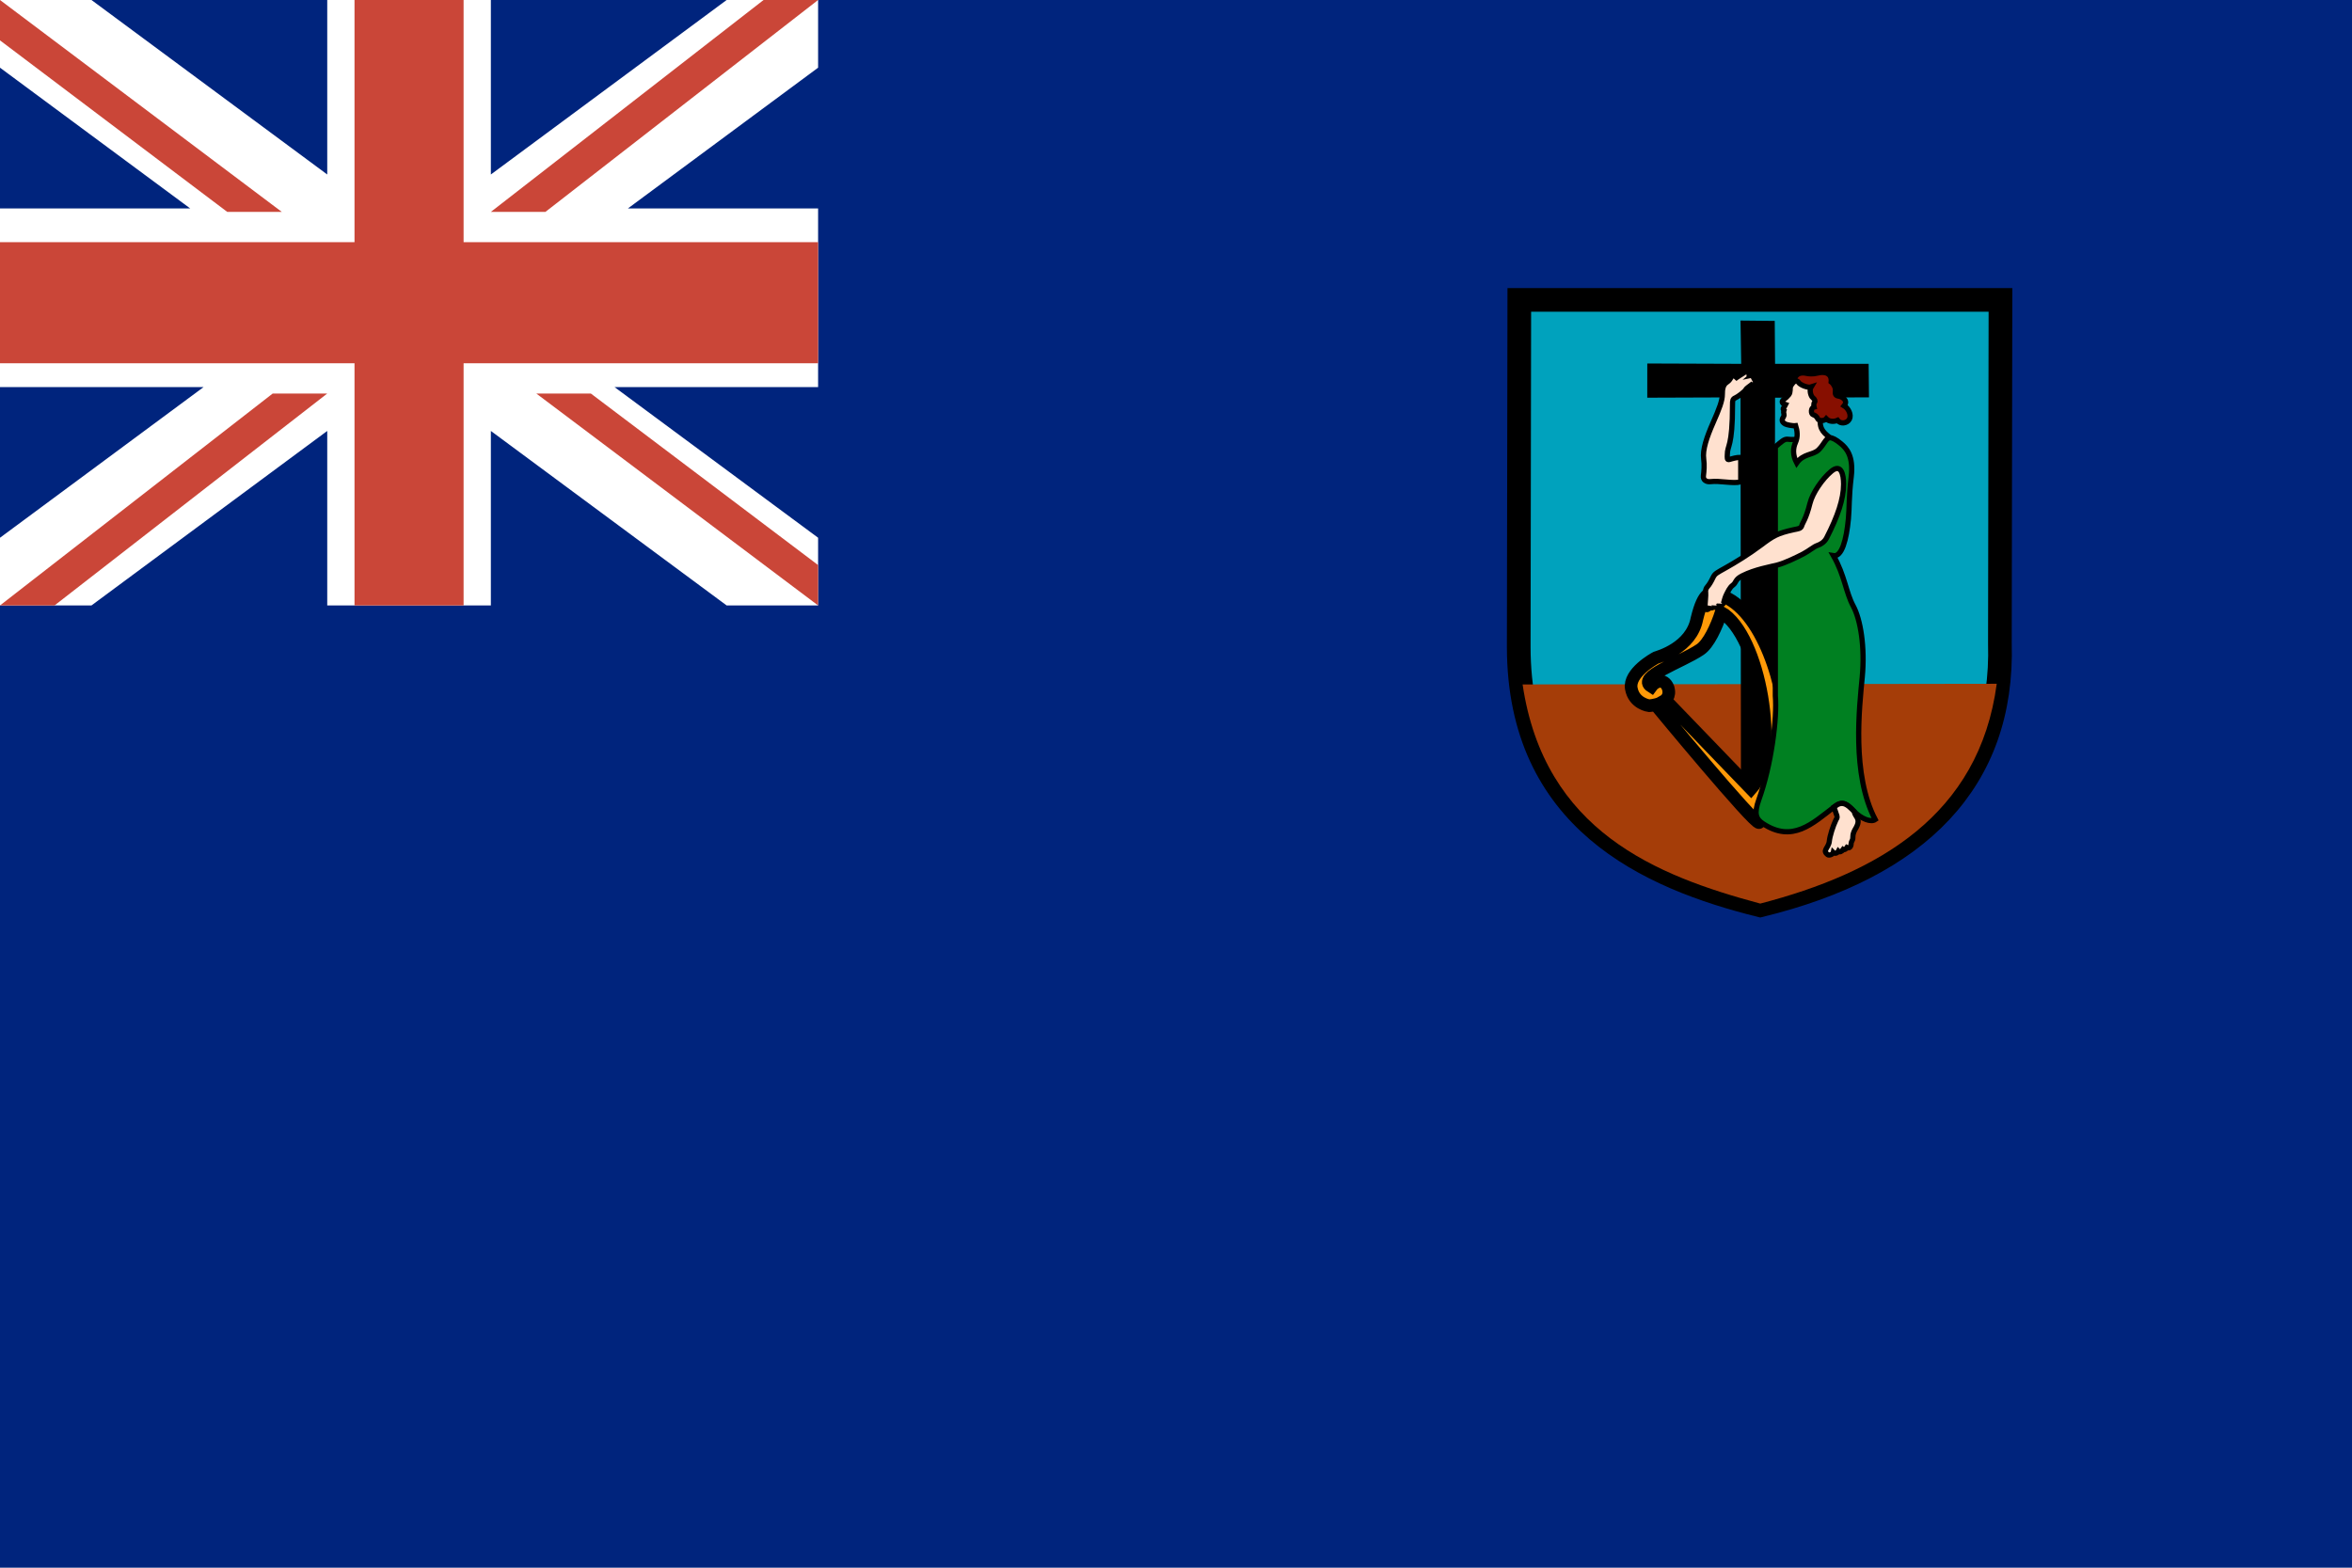 <?xml version="1.0" encoding="UTF-8" standalone="no"?>
<svg width="180px" height="120px" viewBox="0 0 180 120" version="1.1" xmlns="http://www.w3.org/2000/svg" xmlns:xlink="http://www.w3.org/1999/xlink">
    <!-- Generator: Sketch 40.2 (33826) - http://www.bohemiancoding.com/sketch -->
    <title>icon-flag-ms</title>
    <desc>Created with Sketch.</desc>
    <defs></defs>
    <g id="Page-1" stroke="none" stroke-width="1" fill="none" fill-rule="evenodd">
        <rect id="Rectangle-path" fill="#00247D" x="0" y="0" width="180" height="120"></rect>
        <path d="M116.273,22.955 L153.097,22.955 L153.053,49.229 C153.359,59.79 146.794,66.344 134.714,69.299 C126.136,67.163 116.244,62.745 116.23,49.528 L116.273,22.955 L116.273,22.955 Z" id="Shape" stroke="#000000" stroke-width="1.812" fill="#00A2BD"></path>
        <path d="M152.811,52.341 C151.471,62.422 143.707,66.827 134.713,69.165 C126.752,67.029 118.187,63.62 116.526,52.391 L152.811,52.341 L152.811,52.341 Z" id="Shape" fill="#A53D08"></path>
        <polygon id="Shape" fill="#000000" points="133.255 27.85 133.203 24.538 135.822 24.564 135.847 27.85 143.009 27.85 143.035 30.416 135.847 30.442 135.79 60.714 133.236 60.73 133.203 30.417 126.066 30.442 126.068 27.824"></polygon>
        <path d="M127.457,53.59 L134.013,60.391 C136.279,57.899 134.707,48.586 131.726,46.871 C131.368,47.974 130.76,49.296 130.114,49.722 C128.693,50.691 125.211,51.823 126.375,52.548 C126.64,52.181 127.335,51.834 127.661,52.651 C128.049,53.937 126.211,54.019 126.211,54.019 C126.211,54.019 125.047,53.876 124.843,52.691 C124.639,51.507 126.577,50.426 126.742,50.343 C126.906,50.282 129.438,49.608 129.867,47.361 C130.398,45.155 130.949,45.482 131.051,45.442 C134.36,45.768 136.524,51.691 136.647,55.857 C136.77,60.023 134.952,62.78 134.625,62.964 C134.299,63.148 126.742,53.999 126.742,53.999 L127.457,53.59 L127.457,53.59 Z" id="Shape" stroke="#000000" stroke-width="0.968" fill="#FF9A08"></path>
        <path d="M135.867,34.207 C136.321,33.817 136.556,33.579 136.837,33.623 C137.118,33.666 137.501,33.644 137.782,33.558 C138.064,33.471 139.458,33.298 140.032,33.493 C140.226,33.514 140.486,33.623 140.885,33.958 C141.286,34.293 141.87,34.877 141.675,36.499 C141.481,38.121 141.544,38.815 141.459,39.722 C141.308,41.322 140.953,42.64 140.313,42.533 C141.178,44.047 141.264,45.345 141.826,46.383 C142.389,47.421 142.735,49.541 142.518,51.833 C142.303,54.126 141.697,59.273 143.513,62.734 C143.21,62.95 142.476,62.734 141.826,62.042 C141.178,61.349 140.893,61.372 140.356,61.782 C138.712,63.036 137.173,64.548 134.906,63.036 C134.387,62.69 134.223,62.275 134.603,61.22 C135.555,58.581 136.017,54.961 135.867,53.261 L135.867,34.207 L135.867,34.207 Z" id="Shape" stroke="#000000" stroke-width="0.399" fill="#008021"></path>
        <path d="M137.426,32.584 C137.544,32.952 137.609,33.428 137.414,33.86 C137.22,34.293 137.177,34.812 137.501,35.439 C138.02,34.704 138.756,34.855 139.188,34.423 C139.621,33.99 139.707,33.579 140.032,33.493 C139.707,33.212 139.21,32.909 139.318,32.087 C139.426,31.265 140.572,30.595 139.534,29.34 C138.864,28.531 137.89,28.756 137.468,29.07 C137.27,29.217 137.101,29.427 137.036,29.567 C136.971,29.708 137.053,30.028 136.895,30.216 C136.788,30.346 136.657,30.475 136.506,30.584 C136.409,30.654 136.348,30.757 136.452,30.876 C136.493,30.924 136.569,30.934 136.653,30.963 C136.604,31.06 136.549,31.157 136.495,31.227 C136.444,31.293 136.466,31.356 136.528,31.41 C136.446,31.669 136.603,31.698 136.495,31.892 C136.401,32.061 136.274,32.26 136.625,32.455 C136.722,32.509 137.183,32.616 137.426,32.584 L137.426,32.584 Z" id="Shape" stroke="#000000" stroke-width="0.399" fill="#FFE1CF"></path>
        <path d="M133.219,36.888 C132.613,37.04 131.64,36.78 130.904,36.867 C130.58,36.905 130.32,36.737 130.364,36.413 C130.407,36.088 130.45,35.591 130.385,35.137 C130.284,34.429 130.623,33.45 131.099,32.368 C131.575,31.287 131.813,30.681 131.813,30.173 C131.813,29.838 131.845,29.459 132.148,29.265 C132.372,29.121 132.415,28.981 132.495,28.865 C132.678,28.594 132.851,28.529 132.872,28.692 C132.886,28.788 132.851,28.875 132.764,29.005 C132.959,28.843 133.289,28.654 133.364,28.6 C133.44,28.546 133.825,28.275 133.845,28.529 C133.997,28.454 134.1,28.459 134.138,28.54 C134.179,28.628 134.154,28.665 134.078,28.729 C134.186,28.708 134.311,28.897 134.094,29.065 C134.208,29.027 134.321,29.216 134.122,29.389 C133.915,29.568 133.678,29.692 133.602,29.832 C133.526,29.973 133.013,30.368 132.808,30.454 C132.602,30.541 132.591,30.659 132.591,30.962 C132.591,34.293 132.192,34.023 132.192,34.823 C132.192,35.039 132.148,35.234 132.364,35.169 C132.581,35.104 132.894,35.007 133.219,35.007 L133.219,36.888 L133.219,36.888 Z" id="Shape" stroke="#000000" stroke-width="0.399" fill="#FFE1CF"></path>
        <path d="M133.348,44.069 C134.326,43.58 135.446,43.398 136.03,43.247 C136.614,43.096 137.544,42.641 137.998,42.404 C138.453,42.166 138.82,41.841 139.079,41.755 C139.34,41.668 139.63,41.489 139.793,41.171 C140.636,39.527 141.091,38.208 141.091,37.061 C141.091,36.305 140.897,35.461 140.161,36.067 C139.47,36.636 138.717,37.733 138.517,38.532 C138.215,39.743 137.955,40.003 137.89,40.241 C137.825,40.479 137.58,40.478 137.284,40.544 C136.008,40.825 135.705,41.019 134.754,41.733 C133.803,42.447 132.764,43.074 132.072,43.463 C131.38,43.853 131.251,43.896 131.099,44.209 C130.948,44.523 130.807,44.761 130.677,44.902 C130.547,45.042 130.51,45.206 130.537,45.377 C130.559,45.518 130.493,46.167 130.483,46.383 C130.471,46.599 130.526,46.653 130.613,46.664 C130.699,46.675 130.818,46.632 130.862,46.372 C130.818,46.632 131.175,46.545 131.197,46.351 C131.185,46.632 131.564,46.47 131.586,46.21 C131.586,46.394 131.873,46.267 131.899,46.178 C131.964,45.961 132.018,45.723 132.104,45.55 C132.231,45.299 132.365,44.974 132.613,44.793 C132.894,44.588 132.764,44.361 133.348,44.069 L133.348,44.069 Z" id="Shape" stroke="#000000" stroke-width="0.399" fill="#FFE1CF"></path>
        <path d="M140.355,61.782 C140.421,62.02 140.54,62.29 140.582,62.453 C140.626,62.615 140.55,62.665 140.507,62.755 C140.28,63.231 140.036,63.99 139.998,64.399 C139.978,64.637 139.815,64.864 139.739,65.005 C139.656,65.16 139.688,65.279 139.88,65.426 C139.972,65.497 140.269,65.405 140.301,65.253 C140.41,65.361 140.604,65.318 140.691,65.156 C140.788,65.253 140.951,65.188 141.059,65.026 C141.156,65.091 141.296,64.961 141.35,64.875 C141.502,64.95 141.665,64.859 141.669,64.561 C141.67,64.502 141.707,64.399 141.751,64.329 C141.794,64.258 141.81,64.123 141.805,64.004 C141.799,63.885 141.875,63.647 141.978,63.48 C142.08,63.312 142.259,63.015 142.183,62.734 C142.113,62.472 142,62.496 141.902,62.117 C141.665,61.868 141.34,61.522 141.005,61.501 C140.67,61.479 140.475,61.706 140.355,61.782 L140.355,61.782 Z" id="Shape" stroke="#000000" stroke-width="0.399" fill="#FFE1CF"></path>
        <path d="M137.263,29.254 C137.382,28.486 137.926,28.504 138.269,28.583 C138.409,28.616 138.756,28.648 139.08,28.562 C139.721,28.391 140.205,28.616 140.14,29.232 C140.313,29.362 140.496,29.665 140.464,29.924 C140.431,30.184 140.486,30.292 140.724,30.324 C140.961,30.357 141.47,30.649 141.134,31.06 C141.459,31.255 141.707,31.752 141.535,32.087 C141.362,32.422 140.843,32.476 140.626,32.174 C140.389,32.282 139.999,32.303 139.761,32.055 C139.599,32.249 139.188,32.228 139.112,32.055 C139.037,31.882 138.909,31.789 138.756,31.741 C138.582,31.687 138.572,31.211 138.831,31.157 C138.799,31.017 138.81,30.854 138.874,30.779 C138.939,30.703 138.885,30.562 138.734,30.443 C138.582,30.324 138.453,29.87 138.604,29.622 C138.345,29.708 137.771,29.459 137.653,29.286 C137.533,29.113 137.372,29.103 137.263,29.254 L137.263,29.254 Z" id="Shape" stroke="#000000" stroke-width="0.399" fill="#870F00"></path>
        <polygon id="White_Diagonal" fill="#FFFFFF" points="14.554 15.954 0 5.181 0 0 7 0 25.044 13.356 25.044 13.356 25.044 0 37.566 0 37.566 13.356 55.61 0 62.61 0 62.61 5.181 48.056 15.954 62.61 15.954 62.61 29.629 47.029 29.629 62.61 41.162 62.61 46.344 55.61 46.344 37.566 32.987 37.566 46.344 25.044 46.344 25.044 32.987 7 46.344 0 46.344 0 41.162 15.581 29.629 0 29.629 0 15.954"></polygon>
        <path d="M41.044,30.123 L45.218,30.123 L62.61,43.254 L62.61,46.344 L41.044,30.123 L41.044,30.123 Z M4.174,46.344 L25.044,30.123 L20.87,30.123 L0,46.344 L4.174,46.344 L4.174,46.344 Z M58.436,1.55504034e-07 L37.566,16.22 L41.74,16.22 L62.61,1.55504034e-07 L58.436,1.55504034e-07 L58.436,1.55504034e-07 Z M21.566,16.22 L17.392,16.22 L0,3.09 L0,1.55504034e-07 L21.566,16.22 L21.566,16.22 Z M35.479,1.19326796e-15 L35.479,18.537 L62.61,18.537 L62.61,27.806 L35.479,27.806 L35.479,46.344 L27.131,46.344 L27.131,27.806 L0,27.806 L0,18.537 L27.131,18.537 L27.131,1.55504033e-07 L35.479,1.19326796e-15 L35.479,1.19326796e-15 Z" id="Red_Diagonals-copy" fill="#CA4638"></path>
    </g>
</svg>